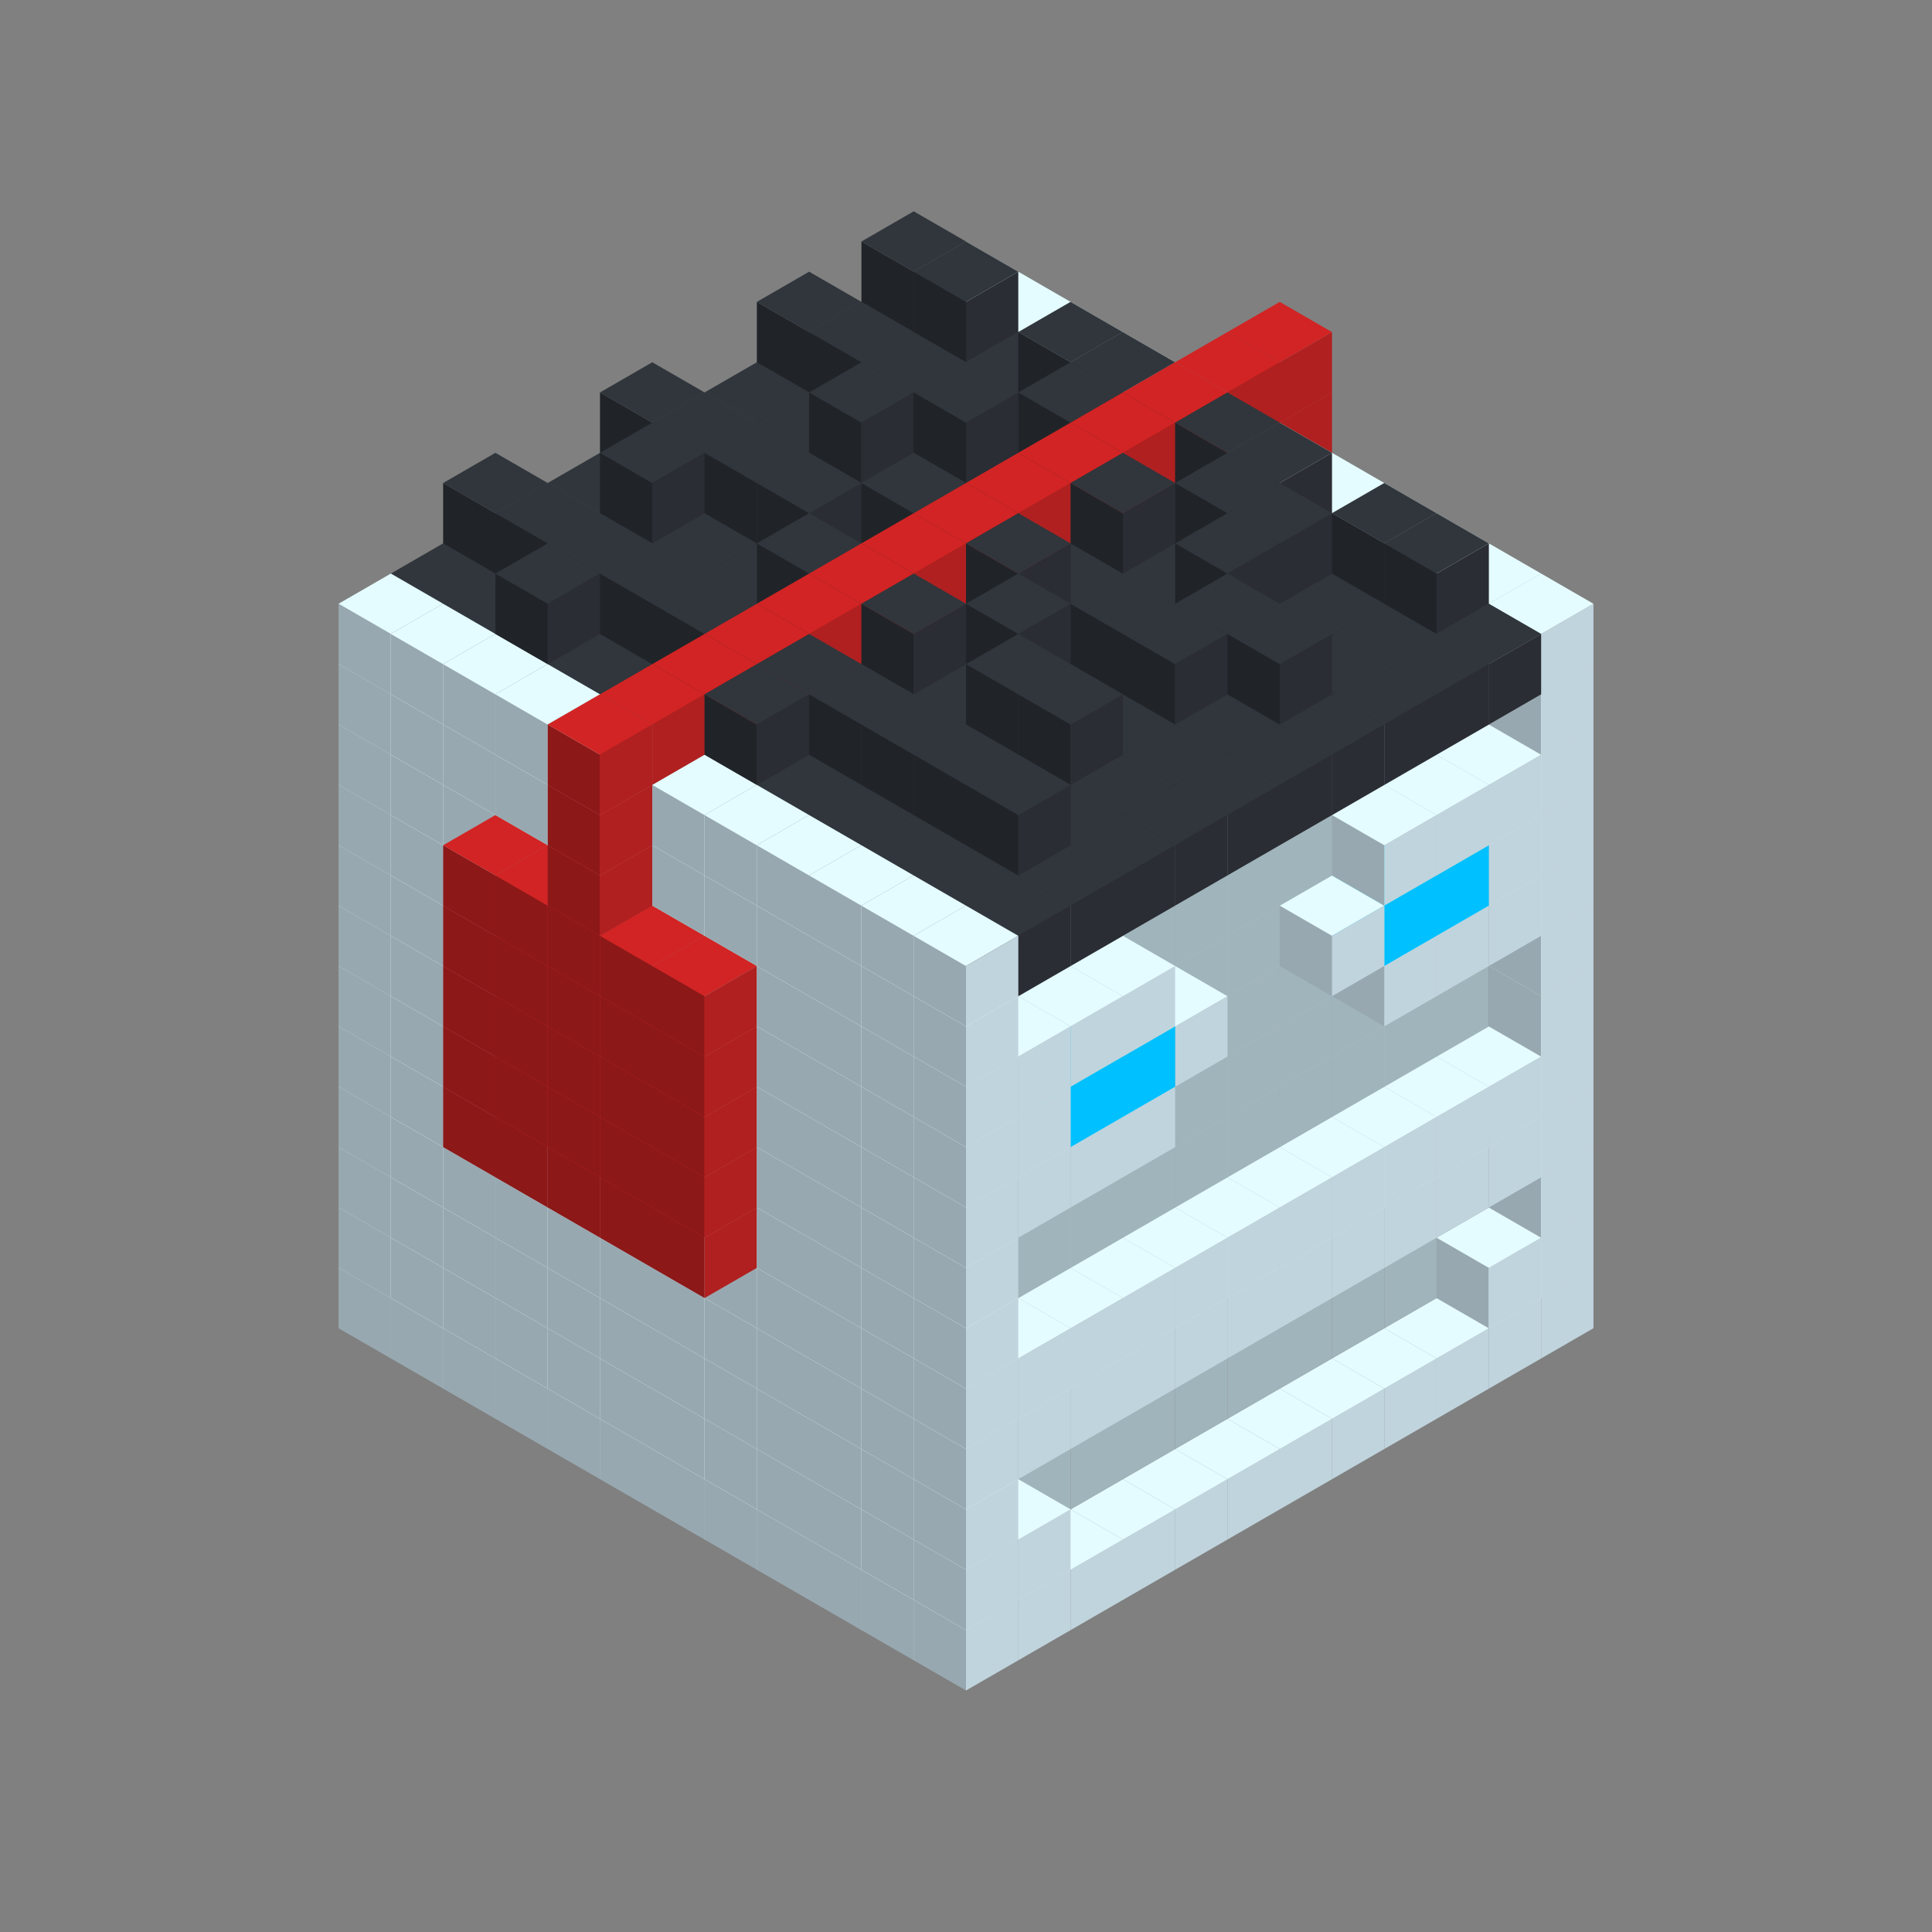 
<svg width='600' height='600' viewBox='4436371 5550000 3200000 3200000' xmlns='http://www.w3.org/2000/svg' xmlns:xlink='http://www.w3.org/1999/xlink'>
<rect x="4436371" y="5550000" width="3200000" height="3200000" fill="#808080" stroke="none"/>
<use xlink:href='#v-0x000000c1-1' transform='translate(983738,3600000)'/>
<use xlink:href='#v-0x000000c1-1' transform='translate(1070341,3650000)'/>
<use xlink:href='#v-0x000000c1-1' transform='translate(1156944,3700000)'/>
<use xlink:href='#v-0x000000c1-1' transform='translate(1243547,3750000)'/>
<use xlink:href='#v-0x000000c1-1' transform='translate(1330150,3800000)'/>
<use xlink:href='#v-0x000000c1-1' transform='translate(1416753,3850000)'/>
<use xlink:href='#v-0x000000c1-1' transform='translate(1503356,3900000)'/>
<use xlink:href='#v-0x000000c1-1' transform='translate(1589959,3950000)'/>
<use xlink:href='#v-0x000000c1-1' transform='translate(1676562,4000000)'/>
<use xlink:href='#v-0x000000c1-1' transform='translate(1763165,4050000)'/>
<use xlink:href='#v-0x000000c1-1' transform='translate(1849768,4100000)'/>
<use xlink:href='#v-0x000000c1-1' transform='translate(2889004,3600000)'/>
<use xlink:href='#v-0x000000c1-1' transform='translate(2802401,3650000)'/>
<use xlink:href='#v-0x000000c1-1' transform='translate(2715798,3700000)'/>
<use xlink:href='#v-0x000000c1-1' transform='translate(2629195,3750000)'/>
<use xlink:href='#v-0x000000c1-1' transform='translate(2542592,3800000)'/>
<use xlink:href='#v-0x000000c1-1' transform='translate(2455989,3850000)'/>
<use xlink:href='#v-0x000000c1-1' transform='translate(2369386,3900000)'/>
<use xlink:href='#v-0x000000c1-1' transform='translate(2282783,3950000)'/>
<use xlink:href='#v-0x000000c1-1' transform='translate(2196180,4000000)'/>
<use xlink:href='#v-0x000000c1-1' transform='translate(2109577,4050000)'/>
<use xlink:href='#v-0x000000c1-1' transform='translate(2022974,4100000)'/>
<use xlink:href='#v-0x000000c1-1' transform='translate(1936371,4150000)'/>
<use xlink:href='#v-0x000000c1-1' transform='translate(983738,3500000)'/>
<use xlink:href='#v-0x000000c1-1' transform='translate(1070341,3550000)'/>
<use xlink:href='#v-0x000000c1-1' transform='translate(1156944,3600000)'/>
<use xlink:href='#v-0x000000c1-1' transform='translate(1243547,3650000)'/>
<use xlink:href='#v-0x000000c1-1' transform='translate(1330150,3700000)'/>
<use xlink:href='#v-0x000000c1-1' transform='translate(1416753,3750000)'/>
<use xlink:href='#v-0x000000c1-1' transform='translate(1503356,3800000)'/>
<use xlink:href='#v-0x000000c1-1' transform='translate(1589959,3850000)'/>
<use xlink:href='#v-0x000000c1-1' transform='translate(1676562,3900000)'/>
<use xlink:href='#v-0x000000c1-1' transform='translate(1763165,3950000)'/>
<use xlink:href='#v-0x000000c1-2' transform='translate(2715798,3500000)'/>
<use xlink:href='#v-0x000000c1-2' transform='translate(2629195,3550000)'/>
<use xlink:href='#v-0x000000c1-2' transform='translate(2542592,3600000)'/>
<use xlink:href='#v-0x000000c1-2' transform='translate(2455989,3650000)'/>
<use xlink:href='#v-0x000000c1-2' transform='translate(2369386,3700000)'/>
<use xlink:href='#v-0x000000c1-2' transform='translate(2282783,3750000)'/>
<use xlink:href='#v-0x000000c1-2' transform='translate(2196180,3800000)'/>
<use xlink:href='#v-0x000000c1-2' transform='translate(2109577,3850000)'/>
<use xlink:href='#v-0x000000c1-2' transform='translate(2022974,3900000)'/>
<use xlink:href='#v-0x000000c1-2' transform='translate(1936371,3950000)'/>
<use xlink:href='#v-0x000000c1-1' transform='translate(1849768,4000000)'/>
<use xlink:href='#v-0x000000c1-1' transform='translate(2889004,3500000)'/>
<use xlink:href='#v-0x000000c1-1' transform='translate(2802401,3550000)'/>
<use xlink:href='#v-0x000000c1-1' transform='translate(2022974,4000000)'/>
<use xlink:href='#v-0x000000c1-1' transform='translate(1936371,4050000)'/>
<use xlink:href='#v-0x000000c1-1' transform='translate(983738,3400000)'/>
<use xlink:href='#v-0x000000c1-1' transform='translate(1070341,3450000)'/>
<use xlink:href='#v-0x000000c1-1' transform='translate(1156944,3500000)'/>
<use xlink:href='#v-0x000000c1-1' transform='translate(1243547,3550000)'/>
<use xlink:href='#v-0x000000c1-1' transform='translate(1330150,3600000)'/>
<use xlink:href='#v-0x000000c1-1' transform='translate(1416753,3650000)'/>
<use xlink:href='#v-0x000000c1-1' transform='translate(1503356,3700000)'/>
<use xlink:href='#v-0x000000c1-1' transform='translate(1589959,3750000)'/>
<use xlink:href='#v-0x000000c1-1' transform='translate(1676562,3800000)'/>
<use xlink:href='#v-0x000000c1-1' transform='translate(1763165,3850000)'/>
<use xlink:href='#v-0x000000c1-2' transform='translate(2715798,3400000)'/>
<use xlink:href='#v-0x000000c1-2' transform='translate(2629195,3450000)'/>
<use xlink:href='#v-0x000000c1-2' transform='translate(2542592,3500000)'/>
<use xlink:href='#v-0x000000c1-2' transform='translate(2455989,3550000)'/>
<use xlink:href='#v-0x000000c1-2' transform='translate(2369386,3600000)'/>
<use xlink:href='#v-0x000000c1-2' transform='translate(2282783,3650000)'/>
<use xlink:href='#v-0x000000c1-2' transform='translate(2196180,3700000)'/>
<use xlink:href='#v-0x000000c1-2' transform='translate(2109577,3750000)'/>
<use xlink:href='#v-0x000000c1-2' transform='translate(2022974,3800000)'/>
<use xlink:href='#v-0x000000c1-2' transform='translate(1936371,3850000)'/>
<use xlink:href='#v-0x000000c1-1' transform='translate(1849768,3900000)'/>
<use xlink:href='#v-0x000000c1-1' transform='translate(2889004,3400000)'/>
<use xlink:href='#v-0x000000c1-1' transform='translate(1936371,3950000)'/>
<use xlink:href='#v-0x000000c1-1' transform='translate(983738,3300000)'/>
<use xlink:href='#v-0x000000c1-1' transform='translate(1070341,3350000)'/>
<use xlink:href='#v-0x000000c1-1' transform='translate(1156944,3400000)'/>
<use xlink:href='#v-0x000000c1-1' transform='translate(1243547,3450000)'/>
<use xlink:href='#v-0x000000c1-1' transform='translate(1330150,3500000)'/>
<use xlink:href='#v-0x000000c1-1' transform='translate(1416753,3550000)'/>
<use xlink:href='#v-0x000000c1-1' transform='translate(1503356,3600000)'/>
<use xlink:href='#v-0x000000c1-1' transform='translate(1589959,3650000)'/>
<use xlink:href='#v-0x000000c1-1' transform='translate(1676562,3700000)'/>
<use xlink:href='#v-0x000000c1-1' transform='translate(1763165,3750000)'/>
<use xlink:href='#v-0x000000c1-2' transform='translate(2715798,3300000)'/>
<use xlink:href='#v-0x000000c1-2' transform='translate(2629195,3350000)'/>
<use xlink:href='#v-0x000000c1-2' transform='translate(2542592,3400000)'/>
<use xlink:href='#v-0x000000c1-2' transform='translate(2455989,3450000)'/>
<use xlink:href='#v-0x000000c1-2' transform='translate(2369386,3500000)'/>
<use xlink:href='#v-0x000000c1-2' transform='translate(2282783,3550000)'/>
<use xlink:href='#v-0x000000c1-2' transform='translate(2196180,3600000)'/>
<use xlink:href='#v-0x000000c1-2' transform='translate(2109577,3650000)'/>
<use xlink:href='#v-0x000000c1-2' transform='translate(2022974,3700000)'/>
<use xlink:href='#v-0x000000c1-2' transform='translate(1936371,3750000)'/>
<use xlink:href='#v-0x000000c1-1' transform='translate(1849768,3800000)'/>
<use xlink:href='#v-0x000000c1-1' transform='translate(2889004,3300000)'/>
<use xlink:href='#v-0x000000c1-1' transform='translate(2802401,3350000)'/>
<use xlink:href='#v-0x000000c1-1' transform='translate(2715798,3400000)'/>
<use xlink:href='#v-0x000000c1-1' transform='translate(2629195,3450000)'/>
<use xlink:href='#v-0x000000c1-1' transform='translate(2542592,3500000)'/>
<use xlink:href='#v-0x000000c1-1' transform='translate(2455989,3550000)'/>
<use xlink:href='#v-0x000000c1-1' transform='translate(2369386,3600000)'/>
<use xlink:href='#v-0x000000c1-1' transform='translate(2282783,3650000)'/>
<use xlink:href='#v-0x000000c1-1' transform='translate(2196180,3700000)'/>
<use xlink:href='#v-0x000000c1-1' transform='translate(2109577,3750000)'/>
<use xlink:href='#v-0x000000c1-1' transform='translate(2022974,3800000)'/>
<use xlink:href='#v-0x000000c1-1' transform='translate(1936371,3850000)'/>
<use xlink:href='#v-0x000000c1-1' transform='translate(983738,3200000)'/>
<use xlink:href='#v-0x000000c1-1' transform='translate(1070341,3250000)'/>
<use xlink:href='#v-0x000000c1-1' transform='translate(1156944,3300000)'/>
<use xlink:href='#v-0x000000c1-1' transform='translate(1243547,3350000)'/>
<use xlink:href='#v-0x000000c1-1' transform='translate(1330150,3400000)'/>
<use xlink:href='#v-0x000000c1-1' transform='translate(1416753,3450000)'/>
<use xlink:href='#v-0x000000c1-1' transform='translate(1503356,3500000)'/>
<use xlink:href='#v-0x000000c1-1' transform='translate(1589959,3550000)'/>
<use xlink:href='#v-0x000000c1-1' transform='translate(1676562,3600000)'/>
<use xlink:href='#v-0x000000c1-1' transform='translate(1763165,3650000)'/>
<use xlink:href='#v-0x000000c1-2' transform='translate(2715798,3200000)'/>
<use xlink:href='#v-0x000000c1-2' transform='translate(2629195,3250000)'/>
<use xlink:href='#v-0x000000c1-2' transform='translate(2542592,3300000)'/>
<use xlink:href='#v-0x000000c1-2' transform='translate(2455989,3350000)'/>
<use xlink:href='#v-0x000000c1-2' transform='translate(2369386,3400000)'/>
<use xlink:href='#v-0x000000c1-2' transform='translate(2282783,3450000)'/>
<use xlink:href='#v-0x000000c1-2' transform='translate(2196180,3500000)'/>
<use xlink:href='#v-0x000000c1-2' transform='translate(2109577,3550000)'/>
<use xlink:href='#v-0x000000c1-2' transform='translate(2022974,3600000)'/>
<use xlink:href='#v-0x000000c1-2' transform='translate(1936371,3650000)'/>
<use xlink:href='#v-0x000000c1-1' transform='translate(1849768,3700000)'/>
<use xlink:href='#v-0x000000c1-1' transform='translate(2889004,3200000)'/>
<use xlink:href='#v-0x000000c1-1' transform='translate(2802401,3250000)'/>
<use xlink:href='#v-0x000000c1-1' transform='translate(2715798,3300000)'/>
<use xlink:href='#v-0x000000c1-1' transform='translate(2629195,3350000)'/>
<use xlink:href='#v-0x000000c1-1' transform='translate(2542592,3400000)'/>
<use xlink:href='#v-0x000000c1-1' transform='translate(2455989,3450000)'/>
<use xlink:href='#v-0x000000c1-1' transform='translate(2369386,3500000)'/>
<use xlink:href='#v-0x000000c1-1' transform='translate(2282783,3550000)'/>
<use xlink:href='#v-0x000000c1-1' transform='translate(2196180,3600000)'/>
<use xlink:href='#v-0x000000c1-1' transform='translate(2109577,3650000)'/>
<use xlink:href='#v-0x000000c1-1' transform='translate(2022974,3700000)'/>
<use xlink:href='#v-0x000000c1-1' transform='translate(1936371,3750000)'/>
<use xlink:href='#v-0x000000c1-1' transform='translate(983738,3100000)'/>
<use xlink:href='#v-0x000000c1-1' transform='translate(1070341,3150000)'/>
<use xlink:href='#v-0x000000c1-1' transform='translate(1156944,3200000)'/>
<use xlink:href='#v-0x000000c1-5' transform='translate(2282783,2650000)'/>
<use xlink:href='#v-0x000000c1-1' transform='translate(1243547,3250000)'/>
<use xlink:href='#v-0x000000c1-5' transform='translate(1156944,3300000)'/>
<use xlink:href='#v-0x000000c1-5' transform='translate(2369386,2700000)'/>
<use xlink:href='#v-0x000000c1-1' transform='translate(1330150,3300000)'/>
<use xlink:href='#v-0x000000c1-5' transform='translate(1243547,3350000)'/>
<use xlink:href='#v-0x000000c1-5' transform='translate(2455989,2750000)'/>
<use xlink:href='#v-0x000000c1-1' transform='translate(1416753,3350000)'/>
<use xlink:href='#v-0x000000c1-5' transform='translate(1330150,3400000)'/>
<use xlink:href='#v-0x000000c1-5' transform='translate(2542592,2800000)'/>
<use xlink:href='#v-0x000000c1-1' transform='translate(1503356,3400000)'/>
<use xlink:href='#v-0x000000c1-5' transform='translate(1416753,3450000)'/>
<use xlink:href='#v-0x000000c1-5' transform='translate(2629195,2850000)'/>
<use xlink:href='#v-0x000000c1-1' transform='translate(1589959,3450000)'/>
<use xlink:href='#v-0x000000c1-5' transform='translate(1503356,3500000)'/>
<use xlink:href='#v-0x000000c1-1' transform='translate(1676562,3500000)'/>
<use xlink:href='#v-0x000000c1-1' transform='translate(1763165,3550000)'/>
<use xlink:href='#v-0x000000c1-2' transform='translate(2715798,3100000)'/>
<use xlink:href='#v-0x000000c1-2' transform='translate(2629195,3150000)'/>
<use xlink:href='#v-0x000000c1-2' transform='translate(2542592,3200000)'/>
<use xlink:href='#v-0x000000c1-2' transform='translate(2455989,3250000)'/>
<use xlink:href='#v-0x000000c1-2' transform='translate(2369386,3300000)'/>
<use xlink:href='#v-0x000000c1-2' transform='translate(2282783,3350000)'/>
<use xlink:href='#v-0x000000c1-2' transform='translate(2196180,3400000)'/>
<use xlink:href='#v-0x000000c1-2' transform='translate(2109577,3450000)'/>
<use xlink:href='#v-0x000000c1-2' transform='translate(2022974,3500000)'/>
<use xlink:href='#v-0x000000c1-2' transform='translate(1936371,3550000)'/>
<use xlink:href='#v-0x000000c1-1' transform='translate(1849768,3600000)'/>
<use xlink:href='#v-0x000000c1-1' transform='translate(2889004,3100000)'/>
<use xlink:href='#v-0x000000c1-1' transform='translate(1936371,3650000)'/>
<use xlink:href='#v-0x000000c1-1' transform='translate(983738,3000000)'/>
<use xlink:href='#v-0x000000c1-1' transform='translate(1070341,3050000)'/>
<use xlink:href='#v-0x000000c1-1' transform='translate(1156944,3100000)'/>
<use xlink:href='#v-0x000000c1-5' transform='translate(2282783,2550000)'/>
<use xlink:href='#v-0x000000c1-1' transform='translate(1243547,3150000)'/>
<use xlink:href='#v-0x000000c1-5' transform='translate(1156944,3200000)'/>
<use xlink:href='#v-0x000000c1-5' transform='translate(2369386,2600000)'/>
<use xlink:href='#v-0x000000c1-1' transform='translate(1330150,3200000)'/>
<use xlink:href='#v-0x000000c1-5' transform='translate(1243547,3250000)'/>
<use xlink:href='#v-0x000000c1-5' transform='translate(2455989,2650000)'/>
<use xlink:href='#v-0x000000c1-1' transform='translate(1416753,3250000)'/>
<use xlink:href='#v-0x000000c1-5' transform='translate(1330150,3300000)'/>
<use xlink:href='#v-0x000000c1-5' transform='translate(2542592,2700000)'/>
<use xlink:href='#v-0x000000c1-1' transform='translate(1503356,3300000)'/>
<use xlink:href='#v-0x000000c1-5' transform='translate(1416753,3350000)'/>
<use xlink:href='#v-0x000000c1-5' transform='translate(2629195,2750000)'/>
<use xlink:href='#v-0x000000c1-1' transform='translate(1589959,3350000)'/>
<use xlink:href='#v-0x000000c1-5' transform='translate(1503356,3400000)'/>
<use xlink:href='#v-0x000000c1-1' transform='translate(1676562,3400000)'/>
<use xlink:href='#v-0x000000c1-1' transform='translate(1763165,3450000)'/>
<use xlink:href='#v-0x000000c1-2' transform='translate(2715798,3000000)'/>
<use xlink:href='#v-0x000000c1-2' transform='translate(2629195,3050000)'/>
<use xlink:href='#v-0x000000c1-2' transform='translate(2542592,3100000)'/>
<use xlink:href='#v-0x000000c1-2' transform='translate(2455989,3150000)'/>
<use xlink:href='#v-0x000000c1-2' transform='translate(2369386,3200000)'/>
<use xlink:href='#v-0x000000c1-2' transform='translate(2282783,3250000)'/>
<use xlink:href='#v-0x000000c1-2' transform='translate(2196180,3300000)'/>
<use xlink:href='#v-0x000000c1-2' transform='translate(2109577,3350000)'/>
<use xlink:href='#v-0x000000c1-2' transform='translate(2022974,3400000)'/>
<use xlink:href='#v-0x000000c1-2' transform='translate(1936371,3450000)'/>
<use xlink:href='#v-0x000000c1-1' transform='translate(1849768,3500000)'/>
<use xlink:href='#v-0x000000c1-1' transform='translate(2889004,3000000)'/>
<use xlink:href='#v-0x000000c1-1' transform='translate(1936371,3550000)'/>
<use xlink:href='#v-0x000000c1-1' transform='translate(983738,2900000)'/>
<use xlink:href='#v-0x000000c1-1' transform='translate(1070341,2950000)'/>
<use xlink:href='#v-0x000000c1-1' transform='translate(1156944,3000000)'/>
<use xlink:href='#v-0x000000c1-5' transform='translate(2282783,2450000)'/>
<use xlink:href='#v-0x000000c1-1' transform='translate(1243547,3050000)'/>
<use xlink:href='#v-0x000000c1-5' transform='translate(1156944,3100000)'/>
<use xlink:href='#v-0x000000c1-5' transform='translate(2369386,2500000)'/>
<use xlink:href='#v-0x000000c1-1' transform='translate(1330150,3100000)'/>
<use xlink:href='#v-0x000000c1-5' transform='translate(1243547,3150000)'/>
<use xlink:href='#v-0x000000c1-5' transform='translate(2455989,2550000)'/>
<use xlink:href='#v-0x000000c1-1' transform='translate(1416753,3150000)'/>
<use xlink:href='#v-0x000000c1-5' transform='translate(1330150,3200000)'/>
<use xlink:href='#v-0x000000c1-5' transform='translate(2542592,2600000)'/>
<use xlink:href='#v-0x000000c1-1' transform='translate(1503356,3200000)'/>
<use xlink:href='#v-0x000000c1-5' transform='translate(1416753,3250000)'/>
<use xlink:href='#v-0x000000c1-5' transform='translate(2629195,2650000)'/>
<use xlink:href='#v-0x000000c1-1' transform='translate(1589959,3250000)'/>
<use xlink:href='#v-0x000000c1-5' transform='translate(1503356,3300000)'/>
<use xlink:href='#v-0x000000c1-1' transform='translate(1676562,3300000)'/>
<use xlink:href='#v-0x000000c1-1' transform='translate(1763165,3350000)'/>
<use xlink:href='#v-0x000000c1-2' transform='translate(2715798,2900000)'/>
<use xlink:href='#v-0x000000c1-2' transform='translate(2629195,2950000)'/>
<use xlink:href='#v-0x000000c1-2' transform='translate(2542592,3000000)'/>
<use xlink:href='#v-0x000000c1-2' transform='translate(2455989,3050000)'/>
<use xlink:href='#v-0x000000c1-2' transform='translate(2369386,3100000)'/>
<use xlink:href='#v-0x000000c1-2' transform='translate(2282783,3150000)'/>
<use xlink:href='#v-0x000000c1-2' transform='translate(2196180,3200000)'/>
<use xlink:href='#v-0x000000c1-2' transform='translate(2109577,3250000)'/>
<use xlink:href='#v-0x000000c1-2' transform='translate(2022974,3300000)'/>
<use xlink:href='#v-0x000000c1-2' transform='translate(1936371,3350000)'/>
<use xlink:href='#v-0x000000c1-1' transform='translate(1849768,3400000)'/>
<use xlink:href='#v-0x000000c1-1' transform='translate(2889004,2900000)'/>
<use xlink:href='#v-0x000000c1-1' transform='translate(2802401,2950000)'/>
<use xlink:href='#v-0x000000c1-1' transform='translate(2715798,3000000)'/>
<use xlink:href='#v-0x000000c1-1' transform='translate(2629195,3050000)'/>
<use xlink:href='#v-0x000000c1-1' transform='translate(2196180,3300000)'/>
<use xlink:href='#v-0x000000c1-1' transform='translate(2109577,3350000)'/>
<use xlink:href='#v-0x000000c1-1' transform='translate(2022974,3400000)'/>
<use xlink:href='#v-0x000000c1-1' transform='translate(1936371,3450000)'/>
<use xlink:href='#v-0x000000c1-1' transform='translate(983738,2800000)'/>
<use xlink:href='#v-0x000000c1-1' transform='translate(1070341,2850000)'/>
<use xlink:href='#v-0x000000c1-1' transform='translate(1156944,2900000)'/>
<use xlink:href='#v-0x000000c1-5' transform='translate(2282783,2350000)'/>
<use xlink:href='#v-0x000000c1-1' transform='translate(1243547,2950000)'/>
<use xlink:href='#v-0x000000c1-5' transform='translate(1156944,3000000)'/>
<use xlink:href='#v-0x000000c1-5' transform='translate(2369386,2400000)'/>
<use xlink:href='#v-0x000000c1-1' transform='translate(1330150,3000000)'/>
<use xlink:href='#v-0x000000c1-5' transform='translate(1243547,3050000)'/>
<use xlink:href='#v-0x000000c1-5' transform='translate(2455989,2450000)'/>
<use xlink:href='#v-0x000000c1-1' transform='translate(1416753,3050000)'/>
<use xlink:href='#v-0x000000c1-5' transform='translate(1330150,3100000)'/>
<use xlink:href='#v-0x000000c1-5' transform='translate(2542592,2500000)'/>
<use xlink:href='#v-0x000000c1-1' transform='translate(1503356,3100000)'/>
<use xlink:href='#v-0x000000c1-5' transform='translate(1416753,3150000)'/>
<use xlink:href='#v-0x000000c1-5' transform='translate(2629195,2550000)'/>
<use xlink:href='#v-0x000000c1-1' transform='translate(1589959,3150000)'/>
<use xlink:href='#v-0x000000c1-5' transform='translate(1503356,3200000)'/>
<use xlink:href='#v-0x000000c1-1' transform='translate(1676562,3200000)'/>
<use xlink:href='#v-0x000000c1-1' transform='translate(1763165,3250000)'/>
<use xlink:href='#v-0x000000c1-2' transform='translate(2715798,2800000)'/>
<use xlink:href='#v-0x000000c1-2' transform='translate(2629195,2850000)'/>
<use xlink:href='#v-0x000000c1-2' transform='translate(2542592,2900000)'/>
<use xlink:href='#v-0x000000c1-2' transform='translate(2455989,2950000)'/>
<use xlink:href='#v-0x000000c1-2' transform='translate(2369386,3000000)'/>
<use xlink:href='#v-0x000000c1-2' transform='translate(2282783,3050000)'/>
<use xlink:href='#v-0x000000c1-2' transform='translate(2196180,3100000)'/>
<use xlink:href='#v-0x000000c1-2' transform='translate(2109577,3150000)'/>
<use xlink:href='#v-0x000000c1-2' transform='translate(2022974,3200000)'/>
<use xlink:href='#v-0x000000c1-2' transform='translate(1936371,3250000)'/>
<use xlink:href='#v-0x000000c1-1' transform='translate(1849768,3300000)'/>
<use xlink:href='#v-0x000000c1-1' transform='translate(2889004,2800000)'/>
<use xlink:href='#v-0x000000c1-1' transform='translate(2802401,2850000)'/>
<use xlink:href='#v-0x000000c1-3' transform='translate(2715798,2900000)'/>
<use xlink:href='#v-0x000000c1-3' transform='translate(2629195,2950000)'/>
<use xlink:href='#v-0x000000c1-1' transform='translate(2542592,3000000)'/>
<use xlink:href='#v-0x000000c1-1' transform='translate(2282783,3150000)'/>
<use xlink:href='#v-0x000000c1-3' transform='translate(2196180,3200000)'/>
<use xlink:href='#v-0x000000c1-3' transform='translate(2109577,3250000)'/>
<use xlink:href='#v-0x000000c1-1' transform='translate(2022974,3300000)'/>
<use xlink:href='#v-0x000000c1-1' transform='translate(1936371,3350000)'/>
<use xlink:href='#v-0x000000c1-1' transform='translate(983738,2700000)'/>
<use xlink:href='#v-0x000000c1-1' transform='translate(1070341,2750000)'/>
<use xlink:href='#v-0x000000c1-1' transform='translate(1156944,2800000)'/>
<use xlink:href='#v-0x000000c1-5' transform='translate(2282783,2250000)'/>
<use xlink:href='#v-0x000000c1-1' transform='translate(1243547,2850000)'/>
<use xlink:href='#v-0x000000c1-5' transform='translate(1156944,2900000)'/>
<use xlink:href='#v-0x000000c1-5' transform='translate(2369386,2300000)'/>
<use xlink:href='#v-0x000000c1-1' transform='translate(1330150,2900000)'/>
<use xlink:href='#v-0x000000c1-5' transform='translate(1243547,2950000)'/>
<use xlink:href='#v-0x000000c1-5' transform='translate(2455989,2350000)'/>
<use xlink:href='#v-0x000000c1-1' transform='translate(1416753,2950000)'/>
<use xlink:href='#v-0x000000c1-5' transform='translate(1330150,3000000)'/>
<use xlink:href='#v-0x000000c1-5' transform='translate(2542592,2400000)'/>
<use xlink:href='#v-0x000000c1-1' transform='translate(1503356,3000000)'/>
<use xlink:href='#v-0x000000c1-5' transform='translate(1416753,3050000)'/>
<use xlink:href='#v-0x000000c1-5' transform='translate(2629195,2450000)'/>
<use xlink:href='#v-0x000000c1-1' transform='translate(1589959,3050000)'/>
<use xlink:href='#v-0x000000c1-5' transform='translate(1503356,3100000)'/>
<use xlink:href='#v-0x000000c1-1' transform='translate(1676562,3100000)'/>
<use xlink:href='#v-0x000000c1-1' transform='translate(1763165,3150000)'/>
<use xlink:href='#v-0x000000c1-2' transform='translate(2715798,2700000)'/>
<use xlink:href='#v-0x000000c1-2' transform='translate(2629195,2750000)'/>
<use xlink:href='#v-0x000000c1-2' transform='translate(2542592,2800000)'/>
<use xlink:href='#v-0x000000c1-2' transform='translate(2455989,2850000)'/>
<use xlink:href='#v-0x000000c1-2' transform='translate(2369386,2900000)'/>
<use xlink:href='#v-0x000000c1-2' transform='translate(2282783,2950000)'/>
<use xlink:href='#v-0x000000c1-2' transform='translate(2196180,3000000)'/>
<use xlink:href='#v-0x000000c1-2' transform='translate(2109577,3050000)'/>
<use xlink:href='#v-0x000000c1-2' transform='translate(2022974,3100000)'/>
<use xlink:href='#v-0x000000c1-2' transform='translate(1936371,3150000)'/>
<use xlink:href='#v-0x000000c1-1' transform='translate(1849768,3200000)'/>
<use xlink:href='#v-0x000000c1-1' transform='translate(2889004,2700000)'/>
<use xlink:href='#v-0x000000c1-1' transform='translate(2802401,2750000)'/>
<use xlink:href='#v-0x000000c1-1' transform='translate(2715798,2800000)'/>
<use xlink:href='#v-0x000000c1-1' transform='translate(2629195,2850000)'/>
<use xlink:href='#v-0x000000c1-1' transform='translate(2196180,3100000)'/>
<use xlink:href='#v-0x000000c1-1' transform='translate(2109577,3150000)'/>
<use xlink:href='#v-0x000000c1-1' transform='translate(2022974,3200000)'/>
<use xlink:href='#v-0x000000c1-1' transform='translate(1936371,3250000)'/>
<use xlink:href='#v-0x000000c1-1' transform='translate(983738,2600000)'/>
<use xlink:href='#v-0x000000c1-1' transform='translate(1070341,2650000)'/>
<use xlink:href='#v-0x000000c1-1' transform='translate(1156944,2700000)'/>
<use xlink:href='#v-0x000000c1-1' transform='translate(1243547,2750000)'/>
<use xlink:href='#v-0x000000c1-1' transform='translate(1330150,2800000)'/>
<use xlink:href='#v-0x000000c1-5' transform='translate(2455989,2250000)'/>
<use xlink:href='#v-0x000000c1-1' transform='translate(1416753,2850000)'/>
<use xlink:href='#v-0x000000c1-5' transform='translate(1330150,2900000)'/>
<use xlink:href='#v-0x000000c1-1' transform='translate(1503356,2900000)'/>
<use xlink:href='#v-0x000000c1-1' transform='translate(1589959,2950000)'/>
<use xlink:href='#v-0x000000c1-1' transform='translate(1676562,3000000)'/>
<use xlink:href='#v-0x000000c1-1' transform='translate(1763165,3050000)'/>
<use xlink:href='#v-0x000000c1-2' transform='translate(2715798,2600000)'/>
<use xlink:href='#v-0x000000c1-2' transform='translate(2629195,2650000)'/>
<use xlink:href='#v-0x000000c1-2' transform='translate(2542592,2700000)'/>
<use xlink:href='#v-0x000000c1-2' transform='translate(2455989,2750000)'/>
<use xlink:href='#v-0x000000c1-2' transform='translate(2369386,2800000)'/>
<use xlink:href='#v-0x000000c1-2' transform='translate(2282783,2850000)'/>
<use xlink:href='#v-0x000000c1-2' transform='translate(2196180,2900000)'/>
<use xlink:href='#v-0x000000c1-2' transform='translate(2109577,2950000)'/>
<use xlink:href='#v-0x000000c1-2' transform='translate(2022974,3000000)'/>
<use xlink:href='#v-0x000000c1-2' transform='translate(1936371,3050000)'/>
<use xlink:href='#v-0x000000c1-1' transform='translate(1849768,3100000)'/>
<use xlink:href='#v-0x000000c1-1' transform='translate(2889004,2600000)'/>
<use xlink:href='#v-0x000000c1-1' transform='translate(1936371,3150000)'/>
<use xlink:href='#v-0x000000c1-1' transform='translate(1936371,1950000)'/>
<use xlink:href='#v-0x000000c1-4' transform='translate(1849768,2000000)'/>
<use xlink:href='#v-0x000000c1-4' transform='translate(1763165,2050000)'/>
<use xlink:href='#v-0x000000c1-4' transform='translate(1676562,2100000)'/>
<use xlink:href='#v-0x000000c1-4' transform='translate(1589959,2150000)'/>
<use xlink:href='#v-0x000000c1-4' transform='translate(1503356,2200000)'/>
<use xlink:href='#v-0x000000c1-4' transform='translate(1416753,2250000)'/>
<use xlink:href='#v-0x000000c1-4' transform='translate(1330150,2300000)'/>
<use xlink:href='#v-0x000000c1-4' transform='translate(1243547,2350000)'/>
<use xlink:href='#v-0x000000c1-4' transform='translate(1156944,2400000)'/>
<use xlink:href='#v-0x000000c1-4' transform='translate(1070341,2450000)'/>
<use xlink:href='#v-0x000000c1-1' transform='translate(983738,2500000)'/>
<use xlink:href='#v-0x000000c1-1' transform='translate(2022974,2000000)'/>
<use xlink:href='#v-0x000000c1-4' transform='translate(1936371,2050000)'/>
<use xlink:href='#v-0x000000c1-4' transform='translate(1849768,2100000)'/>
<use xlink:href='#v-0x000000c1-4' transform='translate(1763165,2150000)'/>
<use xlink:href='#v-0x000000c1-4' transform='translate(1676562,2200000)'/>
<use xlink:href='#v-0x000000c1-4' transform='translate(1589959,2250000)'/>
<use xlink:href='#v-0x000000c1-4' transform='translate(1503356,2300000)'/>
<use xlink:href='#v-0x000000c1-4' transform='translate(1416753,2350000)'/>
<use xlink:href='#v-0x000000c1-4' transform='translate(1330150,2400000)'/>
<use xlink:href='#v-0x000000c1-4' transform='translate(1243547,2450000)'/>
<use xlink:href='#v-0x000000c1-4' transform='translate(1156944,2500000)'/>
<use xlink:href='#v-0x000000c1-1' transform='translate(1070341,2550000)'/>
<use xlink:href='#v-0x000000c1-1' transform='translate(2109577,2050000)'/>
<use xlink:href='#v-0x000000c1-4' transform='translate(2022974,2100000)'/>
<use xlink:href='#v-0x000000c1-4' transform='translate(1936371,2150000)'/>
<use xlink:href='#v-0x000000c1-4' transform='translate(1849768,2200000)'/>
<use xlink:href='#v-0x000000c1-4' transform='translate(1763165,2250000)'/>
<use xlink:href='#v-0x000000c1-4' transform='translate(1676562,2300000)'/>
<use xlink:href='#v-0x000000c1-4' transform='translate(1589959,2350000)'/>
<use xlink:href='#v-0x000000c1-4' transform='translate(1503356,2400000)'/>
<use xlink:href='#v-0x000000c1-4' transform='translate(1416753,2450000)'/>
<use xlink:href='#v-0x000000c1-4' transform='translate(1330150,2500000)'/>
<use xlink:href='#v-0x000000c1-4' transform='translate(1243547,2550000)'/>
<use xlink:href='#v-0x000000c1-1' transform='translate(1156944,2600000)'/>
<use xlink:href='#v-0x000000c1-1' transform='translate(2196180,2100000)'/>
<use xlink:href='#v-0x000000c1-4' transform='translate(2109577,2150000)'/>
<use xlink:href='#v-0x000000c1-4' transform='translate(2022974,2200000)'/>
<use xlink:href='#v-0x000000c1-4' transform='translate(1936371,2250000)'/>
<use xlink:href='#v-0x000000c1-4' transform='translate(1849768,2300000)'/>
<use xlink:href='#v-0x000000c1-4' transform='translate(1763165,2350000)'/>
<use xlink:href='#v-0x000000c1-4' transform='translate(1676562,2400000)'/>
<use xlink:href='#v-0x000000c1-4' transform='translate(1589959,2450000)'/>
<use xlink:href='#v-0x000000c1-4' transform='translate(1503356,2500000)'/>
<use xlink:href='#v-0x000000c1-4' transform='translate(1416753,2550000)'/>
<use xlink:href='#v-0x000000c1-4' transform='translate(1330150,2600000)'/>
<use xlink:href='#v-0x000000c1-1' transform='translate(1243547,2650000)'/>
<use xlink:href='#v-0x000000c1-1' transform='translate(2282783,2150000)'/>
<use xlink:href='#v-0x000000c1-4' transform='translate(2196180,2200000)'/>
<use xlink:href='#v-0x000000c1-4' transform='translate(2109577,2250000)'/>
<use xlink:href='#v-0x000000c1-4' transform='translate(2022974,2300000)'/>
<use xlink:href='#v-0x000000c1-4' transform='translate(1936371,2350000)'/>
<use xlink:href='#v-0x000000c1-4' transform='translate(1849768,2400000)'/>
<use xlink:href='#v-0x000000c1-4' transform='translate(1763165,2450000)'/>
<use xlink:href='#v-0x000000c1-4' transform='translate(1676562,2500000)'/>
<use xlink:href='#v-0x000000c1-4' transform='translate(1589959,2550000)'/>
<use xlink:href='#v-0x000000c1-4' transform='translate(1503356,2600000)'/>
<use xlink:href='#v-0x000000c1-4' transform='translate(1416753,2650000)'/>
<use xlink:href='#v-0x000000c1-1' transform='translate(1330150,2700000)'/>
<use xlink:href='#v-0x000000c1-5' transform='translate(2455989,2150000)'/>
<use xlink:href='#v-0x000000c1-1' transform='translate(2369386,2200000)'/>
<use xlink:href='#v-0x000000c1-4' transform='translate(2282783,2250000)'/>
<use xlink:href='#v-0x000000c1-4' transform='translate(2196180,2300000)'/>
<use xlink:href='#v-0x000000c1-4' transform='translate(2109577,2350000)'/>
<use xlink:href='#v-0x000000c1-4' transform='translate(2022974,2400000)'/>
<use xlink:href='#v-0x000000c1-4' transform='translate(1936371,2450000)'/>
<use xlink:href='#v-0x000000c1-4' transform='translate(1849768,2500000)'/>
<use xlink:href='#v-0x000000c1-4' transform='translate(1763165,2550000)'/>
<use xlink:href='#v-0x000000c1-4' transform='translate(1676562,2600000)'/>
<use xlink:href='#v-0x000000c1-4' transform='translate(1589959,2650000)'/>
<use xlink:href='#v-0x000000c1-4' transform='translate(1503356,2700000)'/>
<use xlink:href='#v-0x000000c1-1' transform='translate(1416753,2750000)'/>
<use xlink:href='#v-0x000000c1-5' transform='translate(1330150,2800000)'/>
<use xlink:href='#v-0x000000c1-1' transform='translate(2455989,2250000)'/>
<use xlink:href='#v-0x000000c1-4' transform='translate(2369386,2300000)'/>
<use xlink:href='#v-0x000000c1-4' transform='translate(2282783,2350000)'/>
<use xlink:href='#v-0x000000c1-4' transform='translate(2196180,2400000)'/>
<use xlink:href='#v-0x000000c1-4' transform='translate(2109577,2450000)'/>
<use xlink:href='#v-0x000000c1-4' transform='translate(2022974,2500000)'/>
<use xlink:href='#v-0x000000c1-4' transform='translate(1936371,2550000)'/>
<use xlink:href='#v-0x000000c1-4' transform='translate(1849768,2600000)'/>
<use xlink:href='#v-0x000000c1-4' transform='translate(1763165,2650000)'/>
<use xlink:href='#v-0x000000c1-4' transform='translate(1676562,2700000)'/>
<use xlink:href='#v-0x000000c1-4' transform='translate(1589959,2750000)'/>
<use xlink:href='#v-0x000000c1-1' transform='translate(1503356,2800000)'/>
<use xlink:href='#v-0x000000c1-1' transform='translate(2542592,2300000)'/>
<use xlink:href='#v-0x000000c1-4' transform='translate(2455989,2350000)'/>
<use xlink:href='#v-0x000000c1-4' transform='translate(2369386,2400000)'/>
<use xlink:href='#v-0x000000c1-4' transform='translate(2282783,2450000)'/>
<use xlink:href='#v-0x000000c1-4' transform='translate(2196180,2500000)'/>
<use xlink:href='#v-0x000000c1-4' transform='translate(2109577,2550000)'/>
<use xlink:href='#v-0x000000c1-4' transform='translate(2022974,2600000)'/>
<use xlink:href='#v-0x000000c1-4' transform='translate(1936371,2650000)'/>
<use xlink:href='#v-0x000000c1-4' transform='translate(1849768,2700000)'/>
<use xlink:href='#v-0x000000c1-4' transform='translate(1763165,2750000)'/>
<use xlink:href='#v-0x000000c1-4' transform='translate(1676562,2800000)'/>
<use xlink:href='#v-0x000000c1-1' transform='translate(1589959,2850000)'/>
<use xlink:href='#v-0x000000c1-1' transform='translate(2629195,2350000)'/>
<use xlink:href='#v-0x000000c1-4' transform='translate(2542592,2400000)'/>
<use xlink:href='#v-0x000000c1-4' transform='translate(2455989,2450000)'/>
<use xlink:href='#v-0x000000c1-4' transform='translate(2369386,2500000)'/>
<use xlink:href='#v-0x000000c1-4' transform='translate(2282783,2550000)'/>
<use xlink:href='#v-0x000000c1-4' transform='translate(2196180,2600000)'/>
<use xlink:href='#v-0x000000c1-4' transform='translate(2109577,2650000)'/>
<use xlink:href='#v-0x000000c1-4' transform='translate(2022974,2700000)'/>
<use xlink:href='#v-0x000000c1-4' transform='translate(1936371,2750000)'/>
<use xlink:href='#v-0x000000c1-4' transform='translate(1849768,2800000)'/>
<use xlink:href='#v-0x000000c1-4' transform='translate(1763165,2850000)'/>
<use xlink:href='#v-0x000000c1-1' transform='translate(1676562,2900000)'/>
<use xlink:href='#v-0x000000c1-1' transform='translate(2715798,2400000)'/>
<use xlink:href='#v-0x000000c1-4' transform='translate(2629195,2450000)'/>
<use xlink:href='#v-0x000000c1-4' transform='translate(2542592,2500000)'/>
<use xlink:href='#v-0x000000c1-4' transform='translate(2455989,2550000)'/>
<use xlink:href='#v-0x000000c1-4' transform='translate(2369386,2600000)'/>
<use xlink:href='#v-0x000000c1-4' transform='translate(2282783,2650000)'/>
<use xlink:href='#v-0x000000c1-4' transform='translate(2196180,2700000)'/>
<use xlink:href='#v-0x000000c1-4' transform='translate(2109577,2750000)'/>
<use xlink:href='#v-0x000000c1-4' transform='translate(2022974,2800000)'/>
<use xlink:href='#v-0x000000c1-4' transform='translate(1936371,2850000)'/>
<use xlink:href='#v-0x000000c1-4' transform='translate(1849768,2900000)'/>
<use xlink:href='#v-0x000000c1-1' transform='translate(1763165,2950000)'/>
<use xlink:href='#v-0x000000c1-1' transform='translate(2802401,2450000)'/>
<use xlink:href='#v-0x000000c1-4' transform='translate(2715798,2500000)'/>
<use xlink:href='#v-0x000000c1-4' transform='translate(2629195,2550000)'/>
<use xlink:href='#v-0x000000c1-4' transform='translate(2542592,2600000)'/>
<use xlink:href='#v-0x000000c1-4' transform='translate(2455989,2650000)'/>
<use xlink:href='#v-0x000000c1-4' transform='translate(2369386,2700000)'/>
<use xlink:href='#v-0x000000c1-4' transform='translate(2282783,2750000)'/>
<use xlink:href='#v-0x000000c1-4' transform='translate(2196180,2800000)'/>
<use xlink:href='#v-0x000000c1-4' transform='translate(2109577,2850000)'/>
<use xlink:href='#v-0x000000c1-4' transform='translate(2022974,2900000)'/>
<use xlink:href='#v-0x000000c1-4' transform='translate(1936371,2950000)'/>
<use xlink:href='#v-0x000000c1-1' transform='translate(1849768,3000000)'/>
<use xlink:href='#v-0x000000c1-1' transform='translate(2889004,2500000)'/>
<use xlink:href='#v-0x000000c1-4' transform='translate(2802401,2550000)'/>
<use xlink:href='#v-0x000000c1-4' transform='translate(2715798,2600000)'/>
<use xlink:href='#v-0x000000c1-4' transform='translate(2629195,2650000)'/>
<use xlink:href='#v-0x000000c1-4' transform='translate(2542592,2700000)'/>
<use xlink:href='#v-0x000000c1-4' transform='translate(2455989,2750000)'/>
<use xlink:href='#v-0x000000c1-4' transform='translate(2369386,2800000)'/>
<use xlink:href='#v-0x000000c1-4' transform='translate(2282783,2850000)'/>
<use xlink:href='#v-0x000000c1-4' transform='translate(2196180,2900000)'/>
<use xlink:href='#v-0x000000c1-4' transform='translate(2109577,2950000)'/>
<use xlink:href='#v-0x000000c1-4' transform='translate(2022974,3000000)'/>
<use xlink:href='#v-0x000000c1-1' transform='translate(1936371,3050000)'/>
<use xlink:href='#v-0x000000c1-4' transform='translate(1849768,1900000)'/>
<use xlink:href='#v-0x000000c1-4' transform='translate(1676562,2000000)'/>
<use xlink:href='#v-0x000000c1-4' transform='translate(1416753,2150000)'/>
<use xlink:href='#v-0x000000c1-4' transform='translate(1156944,2300000)'/>
<use xlink:href='#v-0x000000c1-4' transform='translate(1936371,1950000)'/>
<use xlink:href='#v-0x000000c1-4' transform='translate(1763165,2050000)'/>
<use xlink:href='#v-0x000000c1-4' transform='translate(1503356,2200000)'/>
<use xlink:href='#v-0x000000c1-4' transform='translate(1416753,2250000)'/>
<use xlink:href='#v-0x000000c1-4' transform='translate(1243547,2350000)'/>
<use xlink:href='#v-0x000000c1-4' transform='translate(1849768,2100000)'/>
<use xlink:href='#v-0x000000c1-4' transform='translate(1763165,2150000)'/>
<use xlink:href='#v-0x000000c1-4' transform='translate(1589959,2250000)'/>
<use xlink:href='#v-0x000000c1-4' transform='translate(1330150,2400000)'/>
<use xlink:href='#v-0x000000c1-4' transform='translate(1243547,2450000)'/>
<use xlink:href='#v-0x000000c1-4' transform='translate(2109577,2050000)'/>
<use xlink:href='#v-0x000000c1-4' transform='translate(1936371,2150000)'/>
<use xlink:href='#v-0x000000c1-4' transform='translate(1676562,2300000)'/>
<use xlink:href='#v-0x000000c1-4' transform='translate(1416753,2450000)'/>
<use xlink:href='#v-0x000000c1-4' transform='translate(2196180,2100000)'/>
<use xlink:href='#v-0x000000c1-4' transform='translate(2109577,2150000)'/>
<use xlink:href='#v-0x000000c1-4' transform='translate(1849768,2300000)'/>
<use xlink:href='#v-0x000000c1-4' transform='translate(1676562,2400000)'/>
<use xlink:href='#v-0x000000c1-4' transform='translate(1503356,2500000)'/>
<use xlink:href='#v-0x000000c1-5' transform='translate(2455989,2050000)'/>
<use xlink:href='#v-0x000000c1-5' transform='translate(2369386,2100000)'/>
<use xlink:href='#v-0x000000c1-5' transform='translate(2282783,2150000)'/>
<use xlink:href='#v-0x000000c1-5' transform='translate(2196180,2200000)'/>
<use xlink:href='#v-0x000000c1-5' transform='translate(2109577,2250000)'/>
<use xlink:href='#v-0x000000c1-5' transform='translate(2022974,2300000)'/>
<use xlink:href='#v-0x000000c1-5' transform='translate(1936371,2350000)'/>
<use xlink:href='#v-0x000000c1-5' transform='translate(1849768,2400000)'/>
<use xlink:href='#v-0x000000c1-5' transform='translate(1763165,2450000)'/>
<use xlink:href='#v-0x000000c1-5' transform='translate(1676562,2500000)'/>
<use xlink:href='#v-0x000000c1-5' transform='translate(1589959,2550000)'/>
<use xlink:href='#v-0x000000c1-5' transform='translate(1503356,2600000)'/>
<use xlink:href='#v-0x000000c1-5' transform='translate(1416753,2650000)'/>
<use xlink:href='#v-0x000000c1-5' transform='translate(1330150,2700000)'/>
<use xlink:href='#v-0x000000c1-4' transform='translate(2369386,2200000)'/>
<use xlink:href='#v-0x000000c1-4' transform='translate(2196180,2300000)'/>
<use xlink:href='#v-0x000000c1-4' transform='translate(2022974,2400000)'/>
<use xlink:href='#v-0x000000c1-4' transform='translate(1849768,2500000)'/>
<use xlink:href='#v-0x000000c1-4' transform='translate(1676562,2600000)'/>
<use xlink:href='#v-0x000000c1-4' transform='translate(1589959,2650000)'/>
<use xlink:href='#v-0x000000c1-4' transform='translate(2455989,2250000)'/>
<use xlink:href='#v-0x000000c1-4' transform='translate(2369386,2300000)'/>
<use xlink:href='#v-0x000000c1-4' transform='translate(2022974,2500000)'/>
<use xlink:href='#v-0x000000c1-4' transform='translate(1763165,2650000)'/>
<use xlink:href='#v-0x000000c1-4' transform='translate(2455989,2350000)'/>
<use xlink:href='#v-0x000000c1-4' transform='translate(2369386,2400000)'/>
<use xlink:href='#v-0x000000c1-4' transform='translate(2196180,2500000)'/>
<use xlink:href='#v-0x000000c1-4' transform='translate(2022974,2600000)'/>
<use xlink:href='#v-0x000000c1-4' transform='translate(1849768,2700000)'/>
<use xlink:href='#v-0x000000c1-4' transform='translate(2629195,2350000)'/>
<use xlink:href='#v-0x000000c1-4' transform='translate(2369386,2500000)'/>
<use xlink:href='#v-0x000000c1-4' transform='translate(2282783,2550000)'/>
<use xlink:href='#v-0x000000c1-4' transform='translate(2109577,2650000)'/>
<use xlink:href='#v-0x000000c1-4' transform='translate(1936371,2750000)'/>
<use xlink:href='#v-0x000000c1-4' transform='translate(2715798,2400000)'/>
<use xlink:href='#v-0x000000c1-4' transform='translate(2455989,2550000)'/>
<use xlink:href='#v-0x000000c1-4' transform='translate(2022974,2800000)'/>
<defs>
<g id='v-0x000000c1-1'>
<polygon points='4100000,4100000 4100000,4200000 4013397,4150000 4013397,4050000' fill='#98a8b0'/>
<polygon points='4100000,4100000 4100000,4200000 4186602,4150000 4186602,4050000' fill='#c0d4dd'/>
<polygon points='4100000,4100000 4013397,4050000 4100000,4000000 4186602,4050000' fill='#e4fcff'/>
</g>
<g id='v-0x000000c1-2'>
<polygon points='4100000,4100000 4100000,4200000 4013397,4150000 4013397,4050000' fill='#809094'/>
<polygon points='4100000,4100000 4100000,4200000 4186602,4150000 4186602,4050000' fill='#a0b4bb'/>
<polygon points='4100000,4100000 4013397,4050000 4100000,4000000 4186602,4050000' fill='#c0d8de'/>
</g>
<g id='v-0x000000c1-3'>
<polygon points='4100000,4100000 4100000,4200000 4013397,4150000 4013397,4050000' fill='#0098cc'/>
<polygon points='4100000,4100000 4100000,4200000 4186602,4150000 4186602,4050000' fill='#00c0ff'/>
<polygon points='4100000,4100000 4013397,4050000 4100000,4000000 4186602,4050000' fill='#00e4ff'/>
</g>
<g id='v-0x000000c1-4'>
<polygon points='4100000,4100000 4100000,4200000 4013397,4150000 4013397,4050000' fill='#202428'/>
<polygon points='4100000,4100000 4100000,4200000 4186602,4150000 4186602,4050000' fill='#2a2d33'/>
<polygon points='4100000,4100000 4013397,4050000 4100000,4000000 4186602,4050000' fill='#30363c'/>
</g>
<g id='v-0x000000c1-5'>
<polygon points='4100000,4100000 4100000,4200000 4013397,4150000 4013397,4050000' fill='#8c1818'/>
<polygon points='4100000,4100000 4100000,4200000 4186602,4150000 4186602,4050000' fill='#b02020'/>
<polygon points='4100000,4100000 4013397,4050000 4100000,4000000 4186602,4050000' fill='#d22424'/>
</g>
</defs>
</svg>
